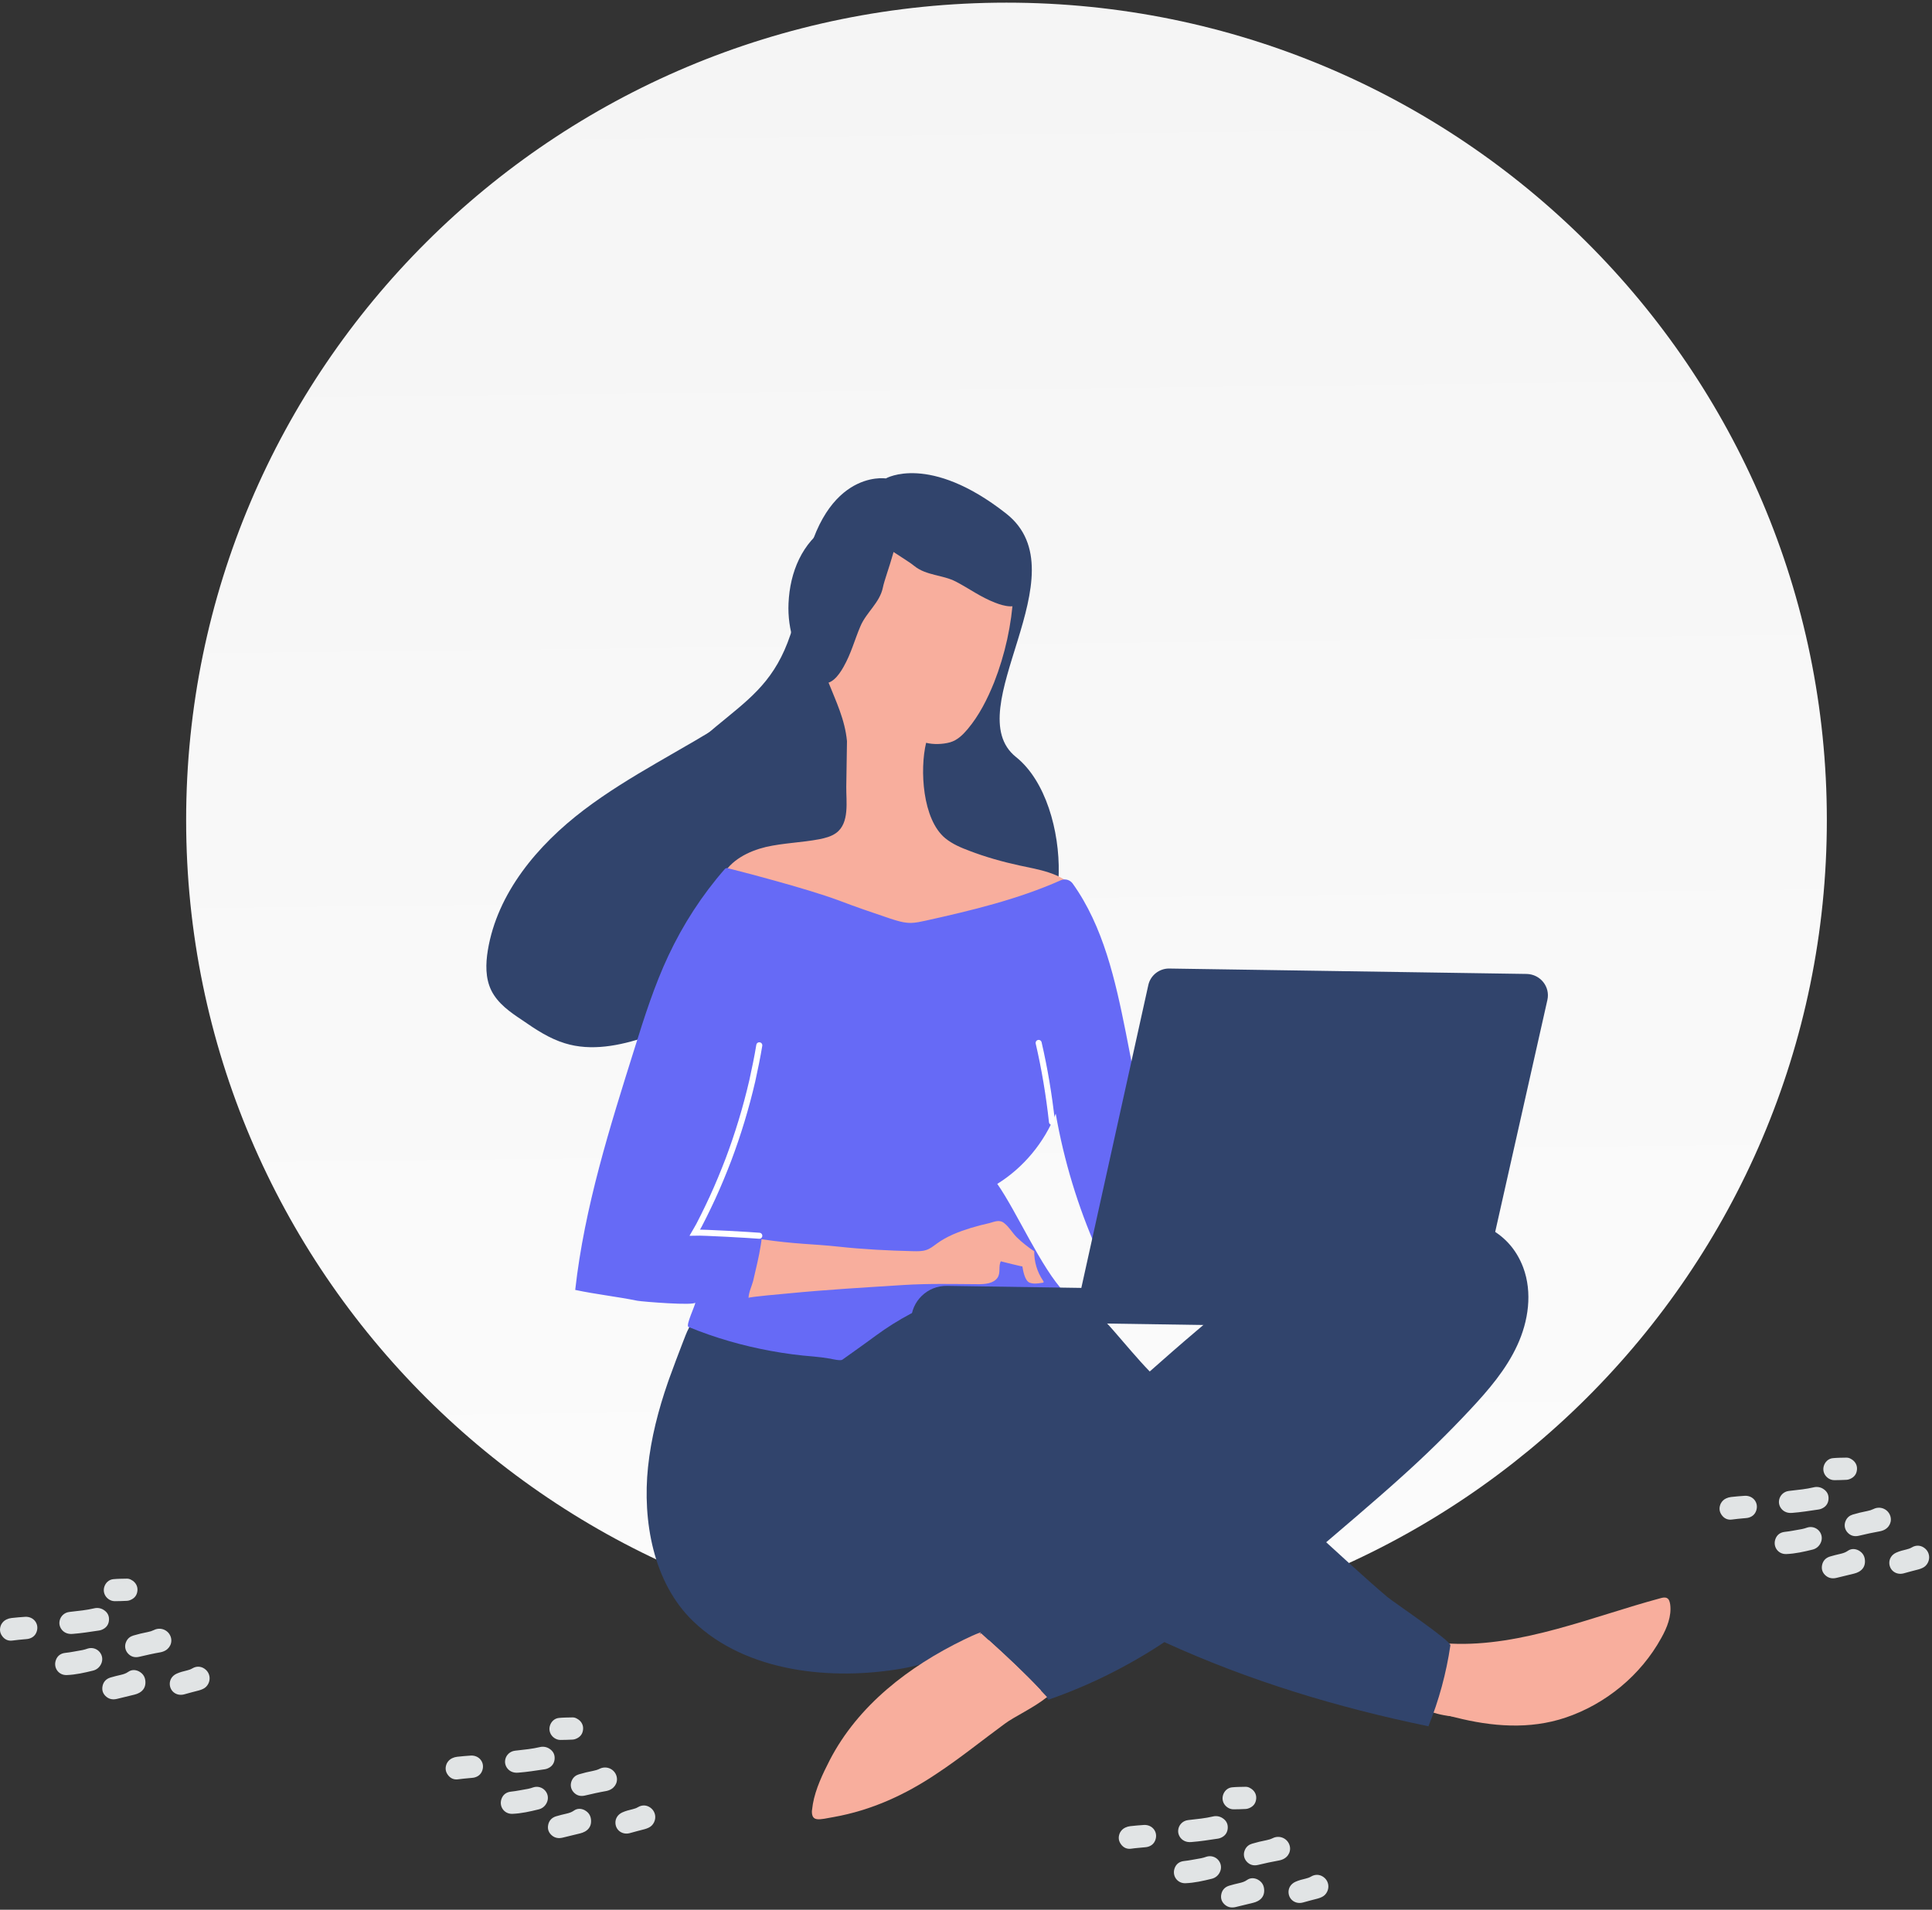 <svg xmlns="http://www.w3.org/2000/svg" width="441" height="436" fill="none" viewBox="0 0 441 436"><rect x="0" y="0" width="441" height="436" fill="#333333" stroke="none"/><path fill="url(#paint0_linear_549_197)" d="M229.743 373.839C333.161 373.839 416.997 290.287 416.997 187.221C416.997 84.155 333.161 0.604 229.743 0.604C126.326 0.604 42.489 84.155 42.489 187.221C42.489 290.287 126.326 373.839 229.743 373.839Z"/><path fill="#F8AE9D" d="M357.356 392.138C366.562 389.038 374.541 382.435 379.2 373.968C380.517 371.632 381.591 368.949 381.238 366.294C381.148 365.753 381.01 365.113 380.521 364.86C380.082 364.608 379.489 364.746 378.994 364.886C363.617 369.02 347.36 375.988 331.22 375.252C330.481 375.241 329.744 375.182 329.099 375.466C328.306 375.797 327.803 376.526 327.447 377.306C326.226 379.84 325.168 384.633 325.568 387.484C326.058 390.878 329.349 391.37 332.243 392.1C340.484 394.188 349.139 394.908 357.356 392.138Z"/><path fill="#F8AE9D" d="M358.776 373.118C360.015 372.597 361.303 372.077 362.633 372.048C363.963 372.019 365.43 372.728 365.853 374.011C366.135 374.898 365.875 375.826 365.517 376.656C364.549 378.8 362.849 380.541 361.052 382.084C354.168 387.869 345.351 391.367 336.331 391.917C332.339 392.151 328.159 391.793 324.642 389.924C326.398 387.791 326.05 384.744 326.239 382.048C326.803 374.155 333.553 377.153 338.969 377.136C345.766 376.995 352.533 375.673 358.776 373.118Z"/><path fill="#31446C" d="M152.755 314.743L152.447 315.621C150.283 321.87 148.609 328.322 147.917 334.937C146.649 347.088 149.042 361.307 158.214 370.131C170.443 381.898 190.063 383.716 206.01 380.915C212.538 379.777 218.684 377.056 223.907 372.991C229.104 377.682 234.689 382.821 239.337 388.044C248.672 384.79 257.557 380.374 265.782 374.901C285.245 383.783 305.096 389.776 326.056 394.118C328.452 388.178 330.133 381.977 331.065 375.644C331.228 374.615 318.165 365.829 316.658 364.58C312.136 360.782 302.716 352.101 302.716 352.101C302.716 352.101 314.588 342.024 319.782 337.294C325.276 332.376 330.547 327.216 335.578 321.829C339.733 317.377 343.793 312.678 346.339 307.122C348.886 301.616 349.822 295.103 347.693 289.379C340.972 271.561 313.844 277.824 301.243 283.964C290.825 289.057 281.701 296.477 272.92 303.999C269.378 306.988 265.884 310.076 262.44 313.116C259.725 310.326 256.727 306.699 254.162 303.764C251.404 300.581 248.249 297.59 244.436 295.716C240.43 293.692 236.733 293.98 232.458 293.375C230.541 293.101 228.679 292.534 226.813 292.211C221.215 291.194 215.289 292.282 210.37 295.151C205.7 297.877 201.909 301.109 196.427 302.154C190.205 303.336 182.977 302.637 176.736 301.807C171.134 301.035 165.441 299.771 159.86 300.864C157.539 301.319 156.653 304.545 155.886 306.398C154.861 309.082 153.784 311.863 152.755 314.743ZM202.201 109.231C202.201 109.231 187.135 106.843 183.088 133.35C178.593 162.818 166.588 157.971 147.525 181.899C136.382 195.881 148.108 220.573 171.934 220.083C195.762 219.606 217.28 212.741 230.985 215.678C244.691 218.615 245.444 183.63 231.92 172.836C218.398 162.042 247.23 131.046 229.661 117.243C212.091 103.44 202.201 109.231 202.201 109.231Z"/><path fill="#31446C" d="M112.143 226.116C110.77 223.302 110.852 220.033 111.348 216.982C113.496 203.888 122.703 192.946 133.257 184.928C143.845 176.89 155.965 171.15 167.105 163.947C169.996 162.07 172.894 160.05 176.214 159.036C179.533 158.023 183.391 158.132 186.132 160.265C188.067 161.762 189.186 164.076 189.837 166.392C191.264 171.46 190.717 176.827 189.846 181.969C188.758 188.454 187.162 194.871 184.539 200.832C182.437 205.64 179.016 210.588 173.874 211.53C172.386 217.276 169.322 222.662 165.026 226.782C160.111 231.506 153.88 234.596 147.413 236.753C141.455 238.745 134.938 240.046 128.945 238.186C125.389 237.104 122.255 235.019 119.191 232.894C116.457 231.083 113.621 229.101 112.143 226.116ZM165.991 217.384L169.507 211.819C168.758 211.896 168.051 212.041 167.336 212.33C165.405 213.164 164.242 216.195 165.991 217.384Z"/><path fill="#F8AE9D" d="M231.165 132.542C231.348 133.526 231.381 134.557 231.314 135.734C230.915 142.607 229.433 149.374 226.921 155.788C225.386 159.592 223.507 163.342 220.85 166.492C219.746 167.8 218.497 169.008 216.865 169.474C215.183 169.939 213.064 170.005 211.397 169.587C209.926 175.651 210.539 187.094 215.792 191.394C217.397 192.694 219.305 193.508 221.215 194.224C224.935 195.654 228.809 196.744 232.686 197.587C237.103 198.537 241.918 199.248 245.019 202.485C245.408 202.884 245.793 203.429 245.637 203.967C245.533 204.308 245.283 204.55 244.986 204.742C242.542 206.717 239.523 207.8 236.503 208.834C231.207 210.619 225.768 212.106 220.237 213.103C214.46 214.144 208.495 214.642 202.645 214.014C198.122 213.504 193.658 212.356 189.553 210.332C185.253 208.205 180.847 206.47 176.397 204.44C172.632 202.715 168.919 200.744 164.843 200.044C166.77 196.393 170.79 194.344 174.793 193.374C178.796 192.454 182.982 192.37 187.032 191.596C188.366 191.322 189.7 190.999 190.845 190.181C193.981 187.922 193.123 182.904 193.172 179.617L193.332 169.216C192.865 164.253 190.811 160.1 189.009 155.557C186.259 148.597 185.691 140.687 188.114 133.559C190.536 126.48 196.046 120.331 203.126 117.837C210.205 115.343 218.703 116.747 224.138 121.934C227.583 125.274 230.394 128.261 231.165 132.542Z"/><path fill="#31446C" d="M209.395 110.424C216.451 109.639 222.881 113.082 227.647 118.421C231.658 122.896 234.016 128.802 233.896 134.737C233.879 135.584 233.784 136.508 233.304 137.269C232.03 139.094 229.258 138.422 227.186 137.61C223.808 136.309 221.293 134.408 218.23 132.805C215.168 131.202 211.45 131.436 208.709 129.223C206.122 127.09 197.237 122.595 196.997 119.121C196.695 114.875 204.502 111.407 207.765 110.7C208.232 110.556 208.775 110.489 209.395 110.424Z"/><path fill="#31446C" d="M189.067 120.037C183.101 123.872 180.301 130.59 179.99 137.729C179.718 143.722 181.637 149.784 185.491 154.31C186.042 154.956 186.701 155.612 187.556 155.9C189.701 156.512 191.422 154.246 192.514 152.31C194.307 149.175 195.051 146.118 196.409 142.948C197.767 139.777 200.797 137.617 201.518 134.176C202.171 130.892 206.207 121.814 204.19 118.97C201.732 115.489 193.482 117.716 190.506 119.224C190.052 119.406 189.589 119.696 189.067 120.037Z"/><path fill="#666AF6" d="M242.139 200.968C243.081 200.541 244.209 200.853 244.836 201.696C251.876 211.52 254.593 223.829 256.973 235.692C259.672 249.179 262.076 262.711 264.381 276.241C264.518 276.93 264.606 277.667 264.3 278.301C263.995 278.934 263.301 279.268 262.656 279.552C258.589 281.502 254.473 283.403 250.405 285.353C246.016 275.401 242.852 264.955 240.982 254.245C238.37 260.831 233.654 266.55 227.64 270.287C232.122 276.685 237.638 289.478 243.019 295.106C243.842 296.002 248.935 294.606 250.073 294.231C250.781 296.254 247.465 294.093 247.483 296.155C244.423 296.599 240.512 294.773 237.367 294.382C233.582 293.932 229.742 293.923 225.944 294.307C219.631 294.997 213.495 296.965 207.885 299.922C205.097 301.402 202.422 303.083 199.881 304.954C197.689 306.589 192.264 310.433 192.264 310.433C191.865 310.722 190.001 310.301 189.559 310.196C188.272 309.978 186.976 309.811 185.676 309.696C182.412 309.443 179.165 309.017 175.946 308.419C169.513 307.243 163.189 305.43 157.121 302.933C156.537 302.482 158.622 298.195 158.733 297.363C158.623 298.146 146.671 297.18 145.493 296.966C140.78 296.011 136.012 295.498 131.3 294.494C133.41 275.583 139.203 257.318 144.896 239.197C147.122 232.066 149.397 224.936 152.553 218.212C155.912 211.049 160.249 204.342 165.461 198.385C165.611 198.24 165.858 198.146 166.055 198.197C168.556 198.824 183.811 202.736 191.4 205.55C195.267 207.032 199.186 208.367 203.154 209.702C204.723 210.217 206.34 210.732 207.965 210.708C209.049 210.675 210.135 210.446 211.174 210.216C221.747 207.874 232.323 205.335 242.139 200.968Z"/><path stroke="#fff" stroke-linecap="round" stroke-miterlimit="10" stroke-width="1.376" d="M173.318 238.646C172.882 241.338 172.299 244.078 171.716 246.768C170.298 252.873 168.48 258.878 166.272 264.745C165.144 267.672 163.968 270.55 162.644 273.425C161.986 274.847 161.308 276.26 160.61 277.664C160.255 278.345 159.899 279.076 159.543 279.758C159.239 280.342 158.886 280.876 158.583 281.412C160.701 281.346 171.156 281.947 173.319 282.127"/><path fill="#F8AE9D" d="M173.659 284.24C173.439 285.619 173.172 286.99 172.858 288.351L171.908 292.458C171.596 293.631 170.884 295.092 170.865 296.319C170.869 296.074 179.25 295.367 180.04 295.281C188.768 294.431 197.541 293.926 206.265 293.371C211.933 293.015 217.495 293.149 223.157 293.185C224.831 293.21 226.804 293.044 227.71 291.684C228.466 290.517 227.849 289.036 228.456 287.965C228.848 288.069 233.411 289.219 233.363 289.12C233.544 290.153 233.905 292.317 234.981 292.824C235.357 292.966 235.756 293.039 236.159 293.039C236.75 293.047 237.342 292.958 237.934 292.869C238.026 292.869 238.114 292.835 238.182 292.775C238.282 292.678 238.186 292.529 238.089 292.381C236.747 290.403 236.044 288.064 236.075 285.676C234.661 284.722 233.25 283.621 232.036 282.425C231.067 281.429 230.348 280.142 229.278 279.291C228.16 278.342 227.068 278.914 225.832 279.239C224.399 279.561 222.965 279.932 221.58 280.353C218.859 281.195 216.135 282.233 213.844 283.917C213.048 284.493 212.3 285.119 211.36 285.4C210.469 285.681 209.485 285.666 208.549 285.652C202.79 285.516 197.033 285.232 191.33 284.606C185.48 283.977 181.491 284.064 173.827 282.918C173.826 282.967 173.819 283.408 173.659 284.24Z"/><path stroke="#fff" stroke-linecap="round" stroke-miterlimit="10" stroke-width="1.376" d="M237.082 238.1C238.458 244.033 239.452 250.022 240.124 256.134"/><path fill="#31446C" d="M353.204 228.316L336.301 303.437L207.959 301.494C208.026 297.078 211.676 293.502 216.156 293.57L246.825 294.035L262.11 224.925C262.588 222.675 264.63 221.086 266.894 221.121L348.518 222.356C351.618 222.452 353.89 225.284 353.204 228.316Z"/><path fill="#F8AE9D" d="M185.544 411.865C186.137 408.439 187.816 404.931 189.389 401.863C195.884 389.3 207.492 380.447 219.994 374.355C221.283 373.736 222.573 373.117 223.909 372.647C223.809 372.793 223.708 372.938 223.607 373.133L223.606 373.182H223.556C223.706 373.086 223.805 372.988 223.955 372.892C229.006 377.435 234.397 382.424 238.998 387.451C235.956 389.907 231.544 391.901 229.352 393.536C224.173 397.335 219.188 401.382 213.815 404.932C206.601 409.779 198.916 413.294 190.324 414.833C187.017 415.421 185.284 416.032 185.322 413.481C185.377 413.089 185.435 412.551 185.544 411.865Z"/><path fill="#F8AE9D" d="M193.922 401.981C197.268 395.701 202.462 390.921 208.14 386.689C212.125 383.707 216.351 381.023 220.381 378.286C221.525 377.518 223.773 375.442 225.708 374.441C229.74 378.085 233.867 381.925 237.598 385.908C225.272 393.377 214.291 403.123 200.767 408.414C199.529 408.887 198.241 409.358 196.911 409.387C195.582 409.416 194.162 408.855 193.391 407.763C192.185 406.077 192.959 403.782 193.922 401.981Z"/><path fill="#E1E4E5" d="M407.46 345.129C406.556 344.685 405.988 343.708 406.065 342.734C406.102 342.218 406.296 341.725 406.622 341.322C406.947 340.919 407.389 340.624 407.887 340.478C408.168 340.397 408.465 340.368 408.758 340.336C410.513 340.137 412.271 339.971 413.997 339.562C414.368 339.469 414.754 339.454 415.131 339.517C415.508 339.581 415.868 339.721 416.188 339.93C417.084 340.5 417.482 341.336 417.371 342.367C417.257 343.402 416.649 344.111 415.669 344.481C415.485 344.55 415.293 344.599 415.098 344.626C413.084 344.922 411.073 345.251 409.039 345.402C408.483 345.444 407.957 345.377 407.46 345.129ZM415.575 352.281C415.199 353.055 414.556 353.576 413.753 353.776C411.78 354.264 409.786 354.717 407.744 354.797C405.881 354.868 404.639 353.126 405.249 351.394C405.599 350.403 406.367 349.841 407.394 349.734C408.718 349.597 410.004 349.305 411.311 349.092C411.726 349.024 412.113 348.879 412.509 348.752C412.991 348.595 413.509 348.585 413.997 348.724C414.484 348.863 414.919 349.145 415.244 349.533C415.898 350.301 416.027 351.37 415.575 352.281ZM421.343 347.095C421.675 346.421 422.212 345.99 422.928 345.776C424.008 345.455 425.103 345.189 426.21 344.977C426.714 344.888 427.204 344.73 427.665 344.507C427.999 344.34 428.365 344.243 428.739 344.222C429.113 344.202 429.487 344.259 429.838 344.389C430.189 344.519 430.51 344.72 430.779 344.979C431.049 345.238 431.262 345.55 431.406 345.895C431.991 347.303 431.29 348.848 429.805 349.402C429.599 349.482 429.387 349.544 429.17 349.588C427.53 349.875 425.905 350.242 424.286 350.624C423.281 350.859 422.388 350.629 421.688 349.839C421.007 349.063 420.882 348.026 421.343 347.095ZM424.182 353.934C425.262 354.503 425.687 355.372 425.702 356.447C425.716 357.509 425.231 358.328 424.293 358.848C423.948 359.035 423.58 359.175 423.198 359.265C421.861 359.586 420.531 359.916 419.195 360.237C418.343 360.439 417.528 360.345 416.824 359.785C416.051 359.167 415.72 358.345 415.899 357.373C416.087 356.351 416.722 355.661 417.724 355.357C418.502 355.129 419.287 354.928 420.078 354.752C420.675 354.615 421.234 354.445 421.759 354.076C422.538 353.519 423.408 353.561 424.182 353.934ZM440.075 356.726C439.809 357.268 439.41 357.694 438.857 357.952C438.549 358.101 438.227 358.22 437.896 358.307C436.778 358.584 435.671 358.891 434.563 359.197C432.884 359.659 431.348 358.587 431.258 356.929C431.201 355.889 431.787 354.954 432.811 354.484C433.572 354.133 434.382 353.929 435.192 353.738C435.626 353.635 436.026 353.498 436.413 353.268C437.46 352.643 438.639 352.795 439.527 353.624C440.369 354.412 440.593 355.67 440.075 356.726ZM392.784 343.258C393.079 342.718 393.476 342.333 394.002 342.093C394.357 341.923 394.738 341.815 395.13 341.772C396.176 341.674 397.227 341.542 398.279 341.496C400.184 341.415 401.481 343.098 400.88 344.872C400.566 345.802 399.868 346.349 398.91 346.539C398.602 346.601 398.277 346.598 397.961 346.637C397.112 346.735 396.255 346.774 395.406 346.909C394.403 347.071 393.567 346.698 392.982 345.866C392.389 345.036 392.377 344.141 392.784 343.258ZM422.43 333.038C423.429 333.55 423.956 334.462 423.879 335.473C423.795 336.56 423.221 337.286 422.216 337.681C421.99 337.776 421.75 337.832 421.505 337.847C420.575 337.894 419.645 337.921 418.714 337.927C418.193 337.926 417.686 337.759 417.266 337.451C416.405 336.825 416.019 335.804 416.27 334.801C416.529 333.783 417.334 333 418.368 332.902C419.39 332.805 420.423 332.805 421.45 332.784C421.824 332.773 422.179 332.889 422.43 333.038Z"/><path fill="#E1E4E5" d="M270.323 420.278C269.421 419.834 268.853 418.857 268.928 417.884C268.966 417.367 269.16 416.874 269.486 416.471C269.812 416.068 270.253 415.773 270.751 415.626C271.031 415.546 271.33 415.516 271.622 415.485C273.377 415.287 275.135 415.12 276.861 414.711C277.232 414.618 277.618 414.603 277.996 414.667C278.373 414.73 278.732 414.871 279.052 415.08C279.947 415.649 280.346 416.486 280.235 417.516C280.121 418.552 279.514 419.26 278.534 419.63C278.349 419.699 278.157 419.747 277.962 419.775C275.948 420.071 273.937 420.399 271.904 420.55C271.348 420.592 270.821 420.526 270.323 420.278ZM278.44 427.429C278.064 428.204 277.42 428.724 276.618 428.925C274.643 429.413 272.65 429.866 270.609 429.947C268.746 430.017 267.502 428.274 268.114 426.543C268.464 425.552 269.232 424.99 270.259 424.883C271.583 424.745 272.868 424.454 274.175 424.241C274.591 424.173 274.978 424.028 275.374 423.9C275.856 423.743 276.374 423.733 276.861 423.873C277.349 424.012 277.783 424.293 278.108 424.681C278.763 425.449 278.891 426.519 278.44 427.429ZM284.207 422.245C284.54 421.57 285.076 421.138 285.792 420.925C286.872 420.604 287.967 420.337 289.074 420.126C289.578 420.036 290.068 419.878 290.529 419.655C290.864 419.488 291.23 419.391 291.604 419.371C291.978 419.351 292.352 419.407 292.703 419.537C293.054 419.668 293.374 419.868 293.644 420.128C293.914 420.387 294.127 420.698 294.27 421.043C294.856 422.451 294.154 423.996 292.669 424.551C292.464 424.631 292.251 424.693 292.035 424.737C290.395 425.024 288.77 425.391 287.15 425.773C286.145 426.008 285.252 425.777 284.553 424.987C283.871 424.212 283.747 423.174 284.207 422.245ZM287.045 429.083C288.126 429.652 288.552 430.52 288.566 431.595C288.581 432.657 288.095 433.476 287.157 433.996C286.812 434.184 286.443 434.324 286.061 434.413C284.725 434.734 283.396 435.065 282.059 435.386C281.207 435.587 280.392 435.494 279.688 434.934C278.916 434.315 278.583 433.493 278.763 432.522C278.95 431.499 279.586 430.81 280.588 430.506C281.363 430.273 282.148 430.082 282.941 429.901C283.54 429.764 284.099 429.595 284.623 429.224C285.401 428.667 286.273 428.709 287.045 429.083ZM302.94 431.874C302.673 432.416 302.275 432.843 301.721 433.1C301.413 433.249 301.091 433.368 300.761 433.456C299.643 433.733 298.535 434.039 297.427 434.345C295.749 434.809 294.212 433.736 294.122 432.078C294.065 431.037 294.652 430.103 295.676 429.632C296.437 429.282 297.247 429.079 298.057 428.887C298.49 428.784 298.891 428.647 299.278 428.416C300.324 427.791 301.503 427.944 302.392 428.773C303.233 429.561 303.457 430.82 302.94 431.874ZM255.648 418.407C255.943 417.867 256.34 417.482 256.866 417.242C257.221 417.072 257.603 416.963 257.995 416.921C259.04 416.823 260.092 416.691 261.142 416.644C263.048 416.564 264.345 418.247 263.743 420.021C263.431 420.951 262.731 421.497 261.774 421.689C261.466 421.749 261.141 421.747 260.826 421.787C259.977 421.885 259.12 421.923 258.271 422.058C257.266 422.22 256.432 421.846 255.847 421.015C255.253 420.185 255.241 419.29 255.648 418.407ZM285.293 408.188C286.293 408.698 286.82 409.611 286.743 410.621C286.659 411.708 286.086 412.434 285.081 412.829C284.855 412.924 284.614 412.98 284.369 412.996C283.437 413.04 282.508 413.073 281.577 413.076C281.057 413.075 280.55 412.908 280.131 412.599C279.269 411.973 278.883 410.954 279.135 409.95C279.393 408.932 280.198 408.15 281.232 408.052C282.253 407.954 283.288 407.954 284.314 407.932C284.689 407.923 285.043 408.038 285.293 408.188ZM116.679 404.438C115.776 403.994 115.208 403.017 115.284 402.043C115.321 401.527 115.515 401.034 115.841 400.631C116.167 400.228 116.608 399.933 117.106 399.786C117.386 399.706 117.685 399.676 117.977 399.644C119.733 399.447 121.49 399.28 123.217 398.871C123.587 398.778 123.973 398.763 124.35 398.826C124.727 398.889 125.087 399.03 125.406 399.239C126.302 399.809 126.701 400.646 126.59 401.676C126.477 402.711 125.868 403.42 124.889 403.79C124.704 403.859 124.513 403.907 124.318 403.935C122.304 404.231 120.293 404.559 118.259 404.71C117.703 404.752 117.176 404.686 116.679 404.438ZM124.795 411.589C124.419 412.364 123.776 412.884 122.973 413.085C120.999 413.573 119.005 414.026 116.964 414.106C115.101 414.176 113.858 412.434 114.469 410.702C114.819 409.712 115.587 409.15 116.614 409.043C117.938 408.905 119.223 408.614 120.53 408.401C120.946 408.332 121.333 408.188 121.729 408.06C122.211 407.903 122.729 407.893 123.216 408.033C123.704 408.172 124.138 408.453 124.464 408.841C125.118 409.609 125.246 410.679 124.795 411.589ZM130.563 406.404C130.895 405.73 131.431 405.298 132.148 405.084C133.227 404.764 134.323 404.497 135.429 404.286C135.934 404.196 136.423 404.038 136.884 403.815C137.219 403.648 137.585 403.551 137.959 403.531C138.333 403.51 138.707 403.567 139.058 403.697C139.409 403.827 139.729 404.028 139.999 404.287C140.269 404.546 140.482 404.858 140.626 405.203C141.211 406.611 140.509 408.156 139.025 408.71C138.819 408.791 138.606 408.853 138.39 408.897C136.75 409.183 135.125 409.551 133.505 409.933C132.501 410.168 131.607 409.937 130.908 409.147C130.226 408.372 130.102 407.334 130.563 406.404ZM133.4 413.242C134.481 413.812 134.907 414.68 134.921 415.755C134.936 416.817 134.45 417.636 133.512 418.156C133.167 418.343 132.799 418.484 132.416 418.573C131.08 418.894 129.751 419.224 128.414 419.546C127.562 419.747 126.747 419.654 126.043 419.094C125.271 418.475 124.938 417.653 125.118 416.682C125.305 415.659 125.941 414.97 126.943 414.666C127.718 414.433 128.504 414.242 129.297 414.061C129.895 413.924 130.454 413.755 130.978 413.384C131.756 412.827 132.628 412.869 133.4 413.242ZM149.295 416.034C149.029 416.576 148.63 417.003 148.076 417.26C147.768 417.409 147.447 417.528 147.116 417.616C145.998 417.893 144.89 418.199 143.783 418.505C142.104 418.969 140.568 417.896 140.478 416.238C140.421 415.197 141.007 414.263 142.031 413.792C142.792 413.441 143.602 413.238 144.412 413.047C144.845 412.944 145.246 412.807 145.633 412.576C146.679 411.951 147.858 412.103 148.747 412.933C149.589 413.721 149.812 414.979 149.295 416.034ZM102.003 402.567C102.298 402.027 102.695 401.642 103.222 401.401C103.577 401.232 103.958 401.123 104.35 401.08C105.396 400.983 106.447 400.851 107.498 400.804C109.403 400.724 110.701 402.407 110.098 404.18C109.786 405.111 109.086 405.657 108.129 405.849C107.821 405.909 107.497 405.907 107.181 405.947C106.332 406.045 105.475 406.083 104.626 406.218C103.621 406.379 102.787 406.006 102.202 405.175C101.608 404.345 101.596 403.45 102.003 402.567ZM131.649 392.348C132.649 392.858 133.175 393.771 133.098 394.781C133.015 395.868 132.441 396.594 131.436 396.989C131.21 397.084 130.969 397.14 130.725 397.156C129.792 397.2 128.863 397.233 127.933 397.236C127.408 397.238 126.921 397.068 126.486 396.759C125.625 396.133 125.238 395.112 125.49 394.109C125.748 393.091 126.553 392.309 127.587 392.211C128.609 392.113 129.643 392.114 130.669 392.092C131.044 392.083 131.398 392.197 131.649 392.348ZM14.956 372.757C14.052 372.312 13.484 371.336 13.561 370.362C13.598 369.846 13.792 369.353 14.118 368.95C14.443 368.547 14.884 368.253 15.383 368.106C15.663 368.025 15.961 367.996 16.254 367.964C18.01 367.765 19.767 367.599 21.493 367.19C21.864 367.097 22.25 367.082 22.627 367.145C23.004 367.209 23.364 367.349 23.683 367.558C24.579 368.128 24.978 368.964 24.867 369.996C24.754 371.03 24.145 371.739 23.165 372.109C22.981 372.179 22.789 372.227 22.594 372.254C20.581 372.55 18.57 372.879 16.536 373.03C15.98 373.071 15.453 373.005 14.956 372.757ZM23.072 379.909C22.695 380.683 22.052 381.204 21.25 381.404C19.276 381.892 17.281 382.345 15.24 382.425C13.377 382.496 12.135 380.754 12.746 379.022C13.095 378.031 13.864 377.47 14.89 377.362C16.215 377.225 17.5 376.933 18.806 376.72C19.223 376.651 19.61 376.507 20.006 376.38C20.488 376.223 21.006 376.213 21.493 376.353C21.981 376.492 22.415 376.773 22.741 377.161C23.395 377.929 23.523 378.998 23.072 379.909ZM28.839 374.724C29.171 374.049 29.708 373.618 30.425 373.404C31.504 373.083 32.6 372.817 33.706 372.605C34.211 372.516 34.7 372.357 35.161 372.135C35.496 371.968 35.862 371.871 36.236 371.85C36.61 371.83 36.984 371.887 37.335 372.017C37.686 372.147 38.006 372.348 38.276 372.606C38.546 372.865 38.759 373.177 38.903 373.522C39.488 374.931 38.786 376.476 37.302 377.029C37.096 377.11 36.883 377.173 36.666 377.216C35.026 377.502 33.402 377.87 31.782 378.252C30.778 378.488 29.884 378.256 29.185 377.467C28.503 376.691 28.378 375.653 28.839 374.724ZM31.677 381.562C32.758 382.131 33.183 383 33.198 384.074C33.212 385.137 32.727 385.956 31.789 386.476C31.444 386.663 31.076 386.803 30.693 386.893C29.356 387.214 28.027 387.544 26.69 387.865C25.839 388.066 25.023 387.972 24.32 387.414C23.547 386.795 23.215 385.973 23.395 385.002C23.582 383.979 24.218 383.289 25.22 382.985C25.997 382.758 26.782 382.556 27.573 382.38C28.171 382.242 28.73 382.073 29.254 381.703C30.032 381.147 30.904 381.189 31.677 381.562ZM47.572 384.353C47.306 384.895 46.907 385.322 46.352 385.58C46.045 385.729 45.723 385.848 45.393 385.935C44.275 386.212 43.167 386.519 42.059 386.825C40.38 387.288 38.845 386.215 38.754 384.557C38.698 383.517 39.284 382.582 40.308 382.112C41.068 381.761 41.879 381.557 42.689 381.366C43.121 381.264 43.523 381.126 43.91 380.896C44.956 380.271 46.135 380.423 47.024 381.252C47.865 382.04 48.088 383.299 47.572 384.353ZM0.28 370.886C0.575 370.346 0.971 369.961 1.499 369.721C1.853 369.551 2.235 369.443 2.626 369.4C3.673 369.302 4.723 369.17 5.775 369.124C7.68 369.043 8.977 370.726 8.376 372.5C8.063 373.429 7.363 373.977 6.406 374.167C6.098 374.229 5.773 374.226 5.458 374.265C4.609 374.363 3.752 374.403 2.903 374.537C1.898 374.698 1.064 374.326 0.478 373.494C-0.115 372.664 -0.127 371.769 0.28 370.886ZM29.926 360.667C30.925 361.177 31.452 362.09 31.375 363.101C31.291 364.188 30.717 364.914 29.712 365.309C29.486 365.404 29.246 365.46 29.002 365.475C28.068 365.519 27.14 365.553 26.21 365.555C25.689 365.554 25.181 365.387 24.762 365.079C23.901 364.453 23.515 363.432 23.766 362.429C24.025 361.411 24.831 360.628 25.864 360.53C26.886 360.433 27.919 360.433 28.946 360.412C29.32 360.402 29.675 360.517 29.926 360.667Z"/><defs><linearGradient id="paint0_linear_549_197" x1="237.729" x2="226.259" y1="583.096" y2="-405.414" gradientUnits="userSpaceOnUse"><stop stop-color="#fff"/><stop offset="1" stop-color="#EEE"/></linearGradient></defs></svg>